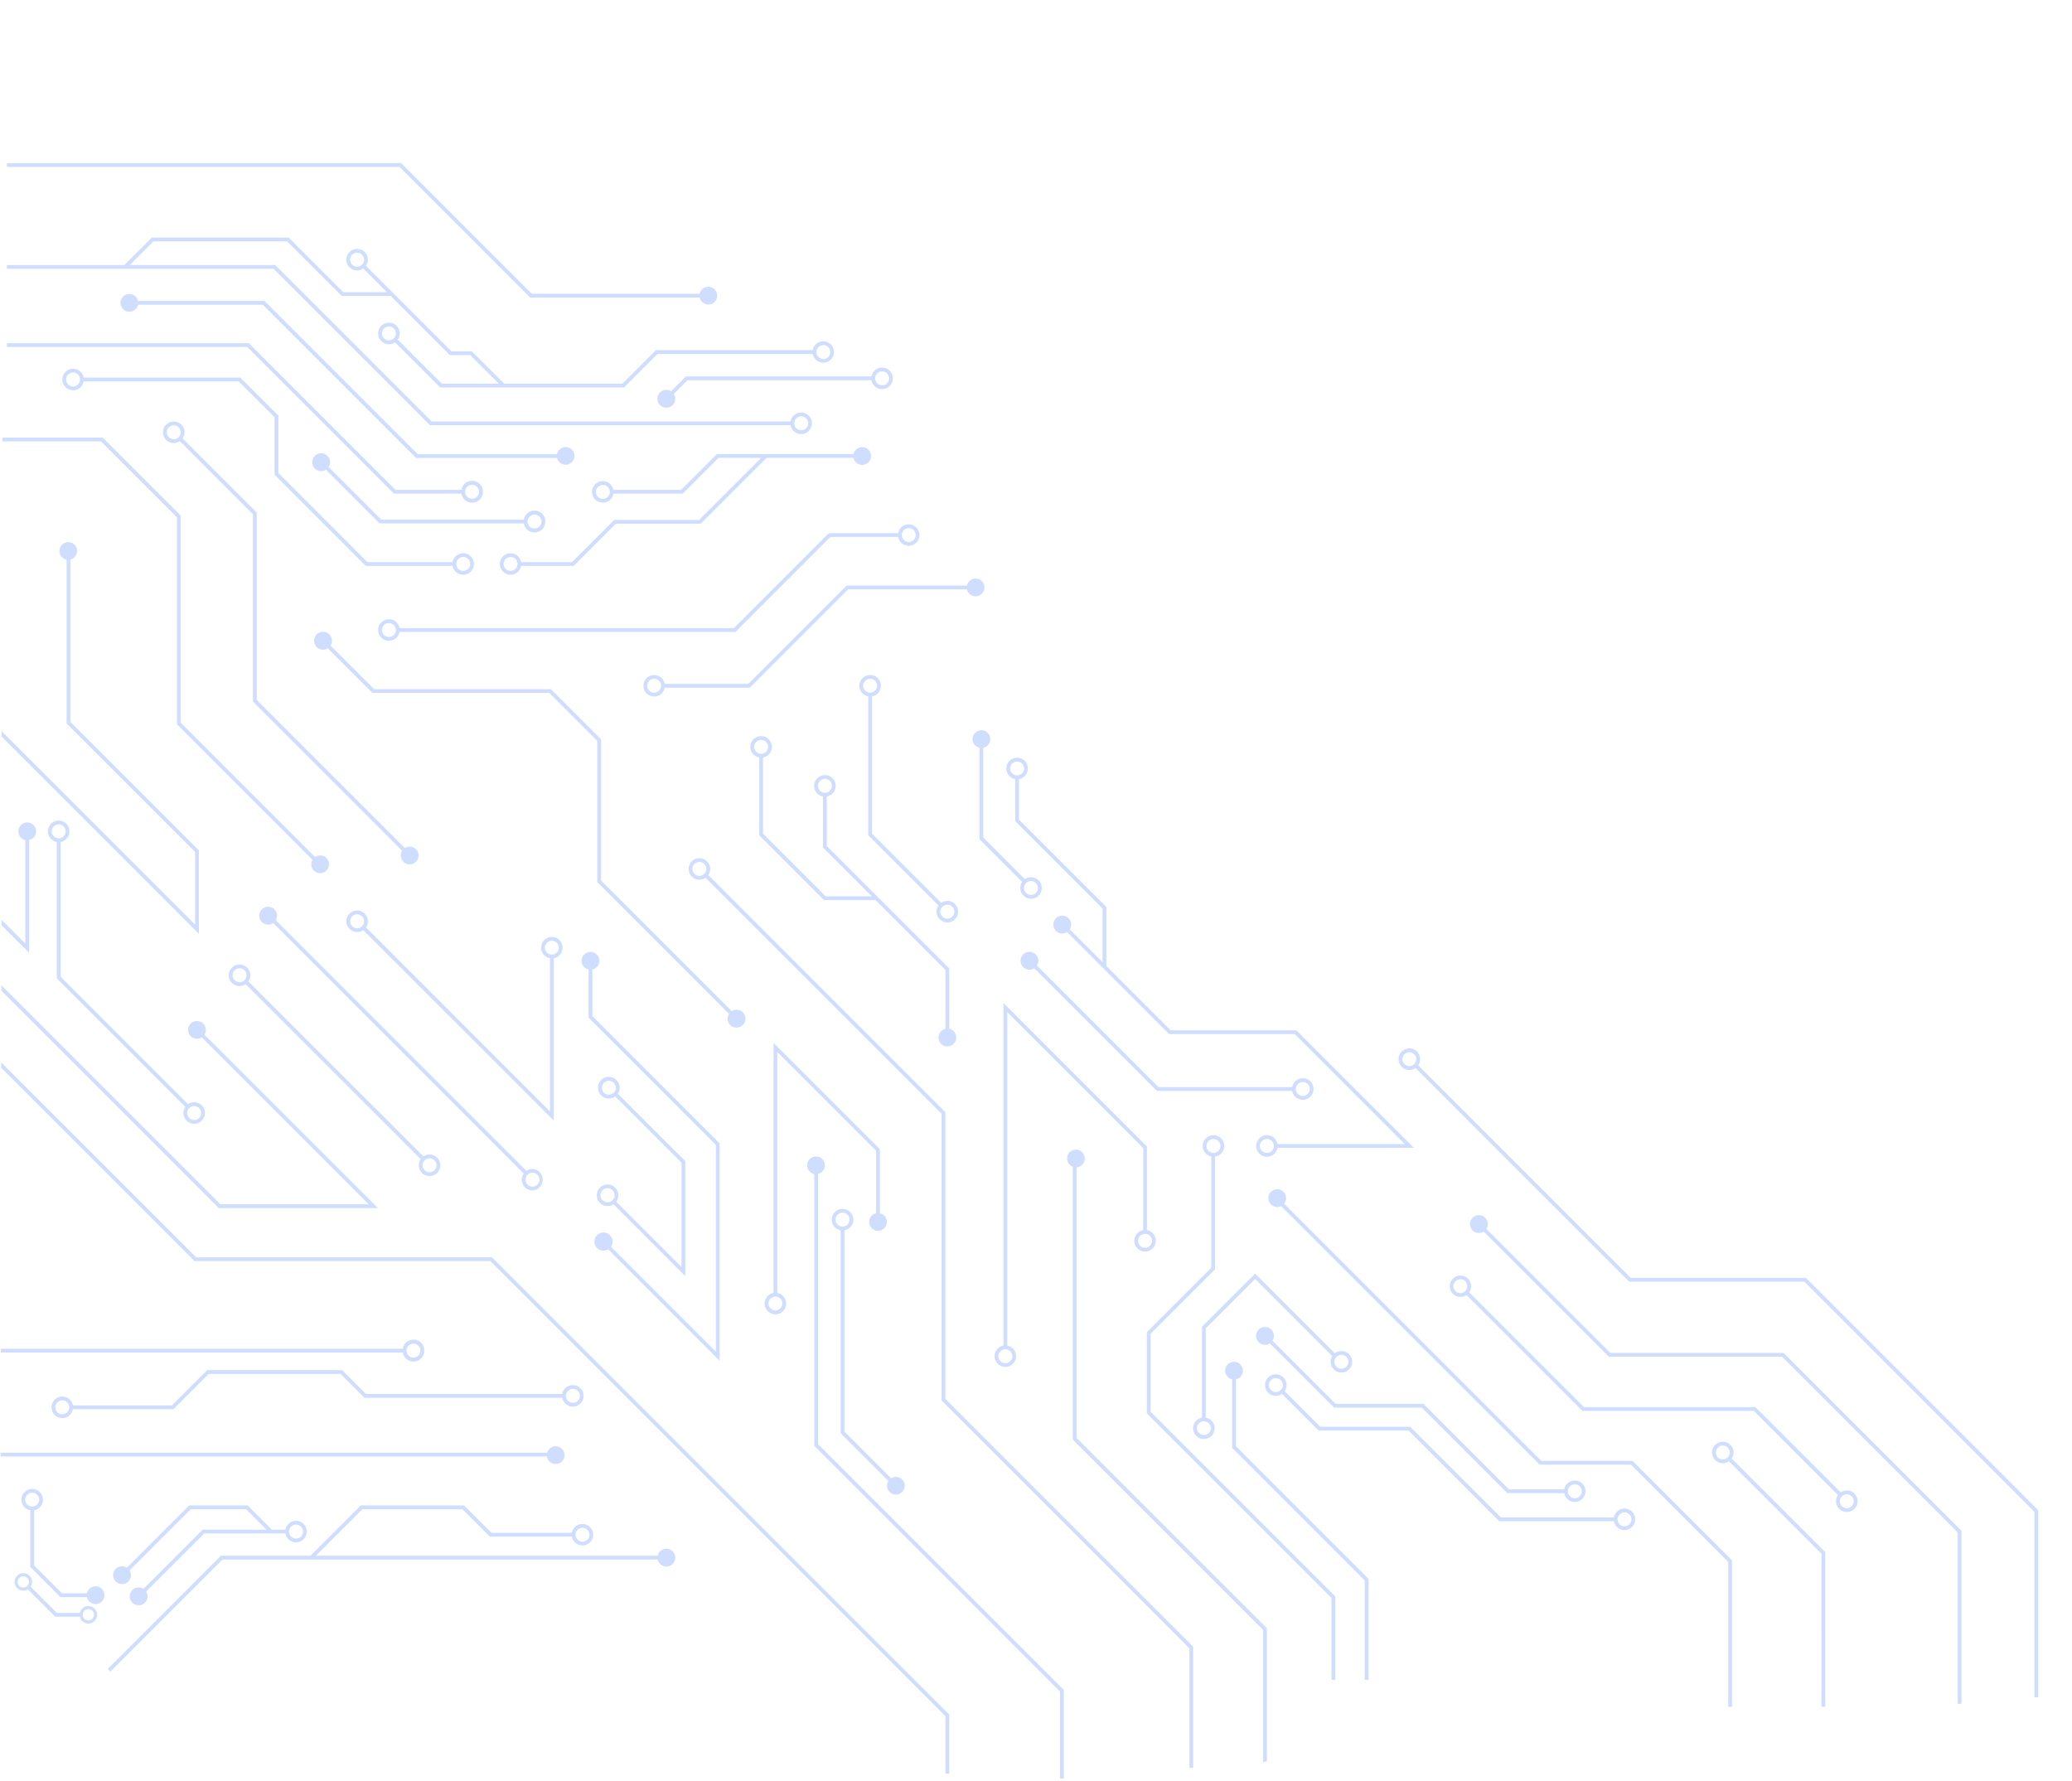 <svg xmlns="http://www.w3.org/2000/svg" xmlns:xlink="http://www.w3.org/1999/xlink" width="481.333" height="413.785" viewBox="0 0 481.333 413.785">
  <defs>
    <clipPath id="clip-path">
      <path id="Path_935" data-name="Path 935" d="M0,0H480l.667,393.667L239.384,413.785-.667,393.667Z" transform="translate(0 140)" fill="#1c283f"/>
    </clipPath>
  </defs>
  <g id="circuit_bg_mobile" data-name="circuit bg mobile" transform="translate(0.667 -140)" clip-path="url(#clip-path)">
    <g id="Group_1182" data-name="Group 1182" transform="translate(-19.084 612.955) rotate(-90)" opacity="0.27">
      <g id="Group_1181" data-name="Group 1181" transform="translate(0)">
        <g id="Group_1180" data-name="Group 1180">
          <path id="Path_884" data-name="Path 884" d="M2.062,105.6a2.5,2.5,0,0,0,.433,4.968,2.5,2.5,0,0,0,.445-4.968V90.29L37.014,56.218V0h-.879V55.854L2.062,89.927Zm2.062,2.461a1.623,1.623,0,1,1-3.246,0,1.6,1.6,0,0,1,1.183-1.547,1.344,1.344,0,0,1,.433-.07,1.417,1.417,0,0,1,.445.07A1.6,1.6,0,0,1,4.124,108.065Z" transform="translate(356.21 20.009)" fill="#4e83ff"/>
          <path id="Path_885" data-name="Path 885" d="M15.17,3.789a2.07,2.07,0,1,0-.62-.622L2.062,15.655v33.5A2.5,2.5,0,0,0,2.5,54.122a2.5,2.5,0,0,0,.445-4.968V16.018ZM4.124,51.614a1.623,1.623,0,1,1-3.246,0,1.6,1.6,0,0,1,1.183-1.547A1.344,1.344,0,0,1,2.5,50a1.416,1.416,0,0,1,.445.07A1.6,1.6,0,0,1,4.124,51.614Z" transform="translate(349.285 90.966)" fill="#4e83ff"/>
          <path id="Path_886" data-name="Path 886" d="M36.592,49.3H23.246L2.05,70.489V90.654a2.5,2.5,0,1,0,2.941,2.472,2.527,2.527,0,0,0-2.062-2.472v-19.8L23.61,50.184H36.955l8.835-8.846V4.956a2.5,2.5,0,1,0-.879,0V40.974ZM4.113,93.126a1.617,1.617,0,1,1-3.234,0A1.6,1.6,0,0,1,2.05,91.568,1.416,1.416,0,0,1,2.5,91.5a1.345,1.345,0,0,1,.434.07A1.6,1.6,0,0,1,4.113,93.126ZM43.728,2.5a1.623,1.623,0,0,1,3.246,0A1.6,1.6,0,0,1,45.79,4.042a1.345,1.345,0,0,1-.434.07,1.416,1.416,0,0,1-.445-.07A1.6,1.6,0,0,1,43.728,2.5Z" transform="translate(339.443 32.898)" fill="#4e83ff"/>
          <path id="Path_887" data-name="Path 887" d="M180.856,132.708V63.973L244.208.621,243.586,0,179.978,63.609v68.736l-105.7,105.7H0v.879H74.642Z" fill="#4e83ff"/>
          <path id="Path_888" data-name="Path 888" d="M0,94.086,40.29,53.795a2.06,2.06,0,1,0-.623-.619L.879,91.964V57.5L57.756.621,57.135,0,0,57.135Z" transform="translate(192.298 12.112)" fill="#4e83ff"/>
          <path id="Path_889" data-name="Path 889" d="M19.374,49.786,49.217,19.943H86.941a2.05,2.05,0,1,0-.025-.879H48.854L19.011,48.908H2.121L50.407.621,49.786,0,0,49.786Z" transform="translate(256.028 14.827)" fill="#4e83ff"/>
          <path id="Path_890" data-name="Path 890" d="M3.1,74.277A2.054,2.054,0,1,0,4.12,76.044a2.048,2.048,0,0,0-.368-1.172L34.96,43.664h48.1L101.2,25.518V0h-.879V25.154L82.693,42.785H34.6Z" transform="translate(270.094 16.738)" fill="#4e83ff"/>
          <path id="Path_891" data-name="Path 891" d="M26.043,127.766a2.063,2.063,0,1,0,.879,0V48.357l10.81,10.811V82.4L31.37,88.777v19.052a2.49,2.49,0,1,0,.879,0V89.14l6.362-6.374V58.8L26.922,47.115V26.3L.621,0,0,.621,26.043,26.664Zm7.377-17.477a1.623,1.623,0,1,1-2.05-1.558,1.743,1.743,0,0,1,.422-.059,1.437,1.437,0,0,1,.457.07A1.62,1.62,0,0,1,33.42,110.289Z" transform="translate(84.608 43.434)" fill="#4e83ff"/>
          <path id="Path_892" data-name="Path 892" d="M137.443,2.533h62.8a2.051,2.051,0,1,0-.019-.879H137.08L80,58.731H0v.879H80.367Z" transform="translate(0 205.919)" fill="#4e83ff"/>
          <path id="Path_893" data-name="Path 893" d="M90.9,2.5a2.06,2.06,0,1,0,0-.879H79.7L50.128,31.187H2.122L26.486,6.822a2.108,2.108,0,1,0-.606-.636L0,32.066H50.493L80.059,2.5Z" transform="translate(156.835 153.526)" fill="#4e83ff"/>
          <path id="Path_894" data-name="Path 894" d="M26.715,20.551,42.392,4.874H42.4a2.365,2.365,0,0,0,1.359.422,2.513,2.513,0,1,0-2-1.019l-15.408,15.4H2.121L17.306,4.5a2.5,2.5,0,0,0,3.984-2A2.5,2.5,0,1,0,16.7,3.867L0,20.551ZM42.146,2.8a1.617,1.617,0,1,1,1.617,1.617,1.547,1.547,0,0,1-.726-.176,1.511,1.511,0,0,1-.644-.6A1.613,1.613,0,0,1,42.146,2.8Zm-24.98-.3a1.637,1.637,0,1,1,.773,1.371,1.511,1.511,0,0,1-.6-.644A1.547,1.547,0,0,1,17.165,2.5Z" transform="translate(176.484 157.062)" fill="#4e83ff"/>
          <path id="Path_895" data-name="Path 895" d="M23.173,31.233V17.644L8.7,3.171a2.066,2.066,0,1,0-.621.621L22.294,18.008V30.869L17.532,35.63V20.771L3.793,7.03a2.071,2.071,0,1,0-.62.622l.006.007L16.653,21.146V40a2.5,2.5,0,1,0,.879,0V36.873ZM18.715,42.47a1.623,1.623,0,0,1-3.246,0,1.6,1.6,0,0,1,1.183-1.558,1.416,1.416,0,0,1,.445-.07,1.344,1.344,0,0,1,.434.07A1.6,1.6,0,0,1,18.715,42.47Z" transform="translate(100.051 44.712)" fill="#4e83ff"/>
          <path id="Path_896" data-name="Path 896" d="M32.847,91.591V0h-.879V91.227L1.622,121.576v39.359a2.059,2.059,0,1,0,.879,0v-39Z" transform="translate(402.208 20.009)" fill="#4e83ff"/>
          <path id="Path_897" data-name="Path 897" d="M271.082,0a2.5,2.5,0,0,0-2.5,2.5,2.464,2.464,0,0,0,.445,1.429L214.2,58.76H147.6L90.021,116.337H0v.879H90.384l57.577-57.577h66.6l55.1-55.093A2.382,2.382,0,0,0,271.082,5a2.5,2.5,0,0,0,0-5Zm.9,3.843a1.613,1.613,0,0,1-.9.281,1.516,1.516,0,0,1-.785-.211l.012-.012a1.513,1.513,0,0,1-.7-.773.043.043,0,0,1-.012-.035,1.308,1.308,0,0,1-.129-.6,1.613,1.613,0,0,1,.281-.9,1.528,1.528,0,0,1,.434-.434,1.588,1.588,0,0,1,1.8,0,1.405,1.405,0,0,1,.246.2A1.643,1.643,0,0,1,272.7,2.5,1.618,1.618,0,0,1,271.985,3.843Z" transform="translate(0.004 178.387)" fill="#4e83ff"/>
          <path id="Path_898" data-name="Path 898" d="M78.595,13.91,88.72,3.783a2.038,2.038,0,0,0,1.122.336,2.073,2.073,0,1,0-1.738-.963L77.716,13.546V54.63L66.594,65.752H33.776L3.169,96.359a2.071,2.071,0,1,0,.621.621L34.14,66.631H66.957L78.595,54.993Z" transform="translate(234.251 91.409)" fill="#4e83ff"/>
          <path id="Path_899" data-name="Path 899" d="M138.888,2.2h62.886a2.052,2.052,0,1,0,.129-.879H138.524L94.307,45.538H0v.879H94.671Z" transform="translate(0 266.304)" fill="#4e83ff"/>
          <path id="Path_900" data-name="Path 900" d="M4.968,2.062A2.5,2.5,0,1,0,2.507,5,2.524,2.524,0,0,0,4.968,2.941h77.46L50.851,34.518H31.776a2.5,2.5,0,1,0,0,.879H51.215L84.549,2.062Zm-.914.879A1.6,1.6,0,0,1,2.507,4.124,1.623,1.623,0,1,1,4.054,2.062a1.416,1.416,0,0,1,.07.445A1.344,1.344,0,0,1,4.054,2.941ZM30.862,35.4a1.445,1.445,0,0,1-.434.726.75.75,0,0,1-.176.152,1.7,1.7,0,0,1-.633.269,1.278,1.278,0,0,1-.3.035H29.3a1.623,1.623,0,0,1-1.617-1.629,1.557,1.557,0,0,1,.48-1.137,1.246,1.246,0,0,1,.234-.2,1.585,1.585,0,0,1,.9-.281h.012a1.454,1.454,0,0,1,.316.035.921.921,0,0,1,.3.094,1.08,1.08,0,0,1,.281.152,1.051,1.051,0,0,1,.223.176,1.462,1.462,0,0,1,.328.48,2.115,2.115,0,0,1,.094.246,1.345,1.345,0,0,1,.07.434A1.418,1.418,0,0,1,30.862,35.4Z" transform="translate(155.393 249.461)" fill="#4e83ff"/>
          <path id="Path_901" data-name="Path 901" d="M49.411,2.941h17.7a2.5,2.5,0,1,0,0-.879H49.048L33.98,17.13V29.081L17.752,45.321H4.073a2.062,2.062,0,1,0,0,.879H18.116L46.552,17.751H58.058a2.5,2.5,0,1,0,0-.879H46.189L34.859,28.2V17.493ZM69.576.879a1.623,1.623,0,0,1,0,3.246A1.6,1.6,0,0,1,68.03,2.941a1.344,1.344,0,0,1-.07-.434,1.416,1.416,0,0,1,.07-.445A1.6,1.6,0,0,1,69.576.879Zm-9.045,14.81a1.623,1.623,0,1,1-1.558,2.062,1.417,1.417,0,0,1-.07-.445,1.345,1.345,0,0,1,.07-.434A1.624,1.624,0,0,1,60.531,15.689Z" transform="translate(229.865 192.728)" fill="#4e83ff"/>
          <path id="Path_902" data-name="Path 902" d="M61.411,2.941a2.5,2.5,0,1,0,0-.879H14.262L3.167,13.157a2.056,2.056,0,1,0,.953,1.732,2.042,2.042,0,0,0-.33-1.112L14.637,2.941ZM63.871.879a1.623,1.623,0,0,1,0,3.246,1.6,1.6,0,0,1-1.547-1.183,1.417,1.417,0,0,1-.07-.445,1.344,1.344,0,0,1,.07-.434A1.6,1.6,0,0,1,63.871.879Z" transform="translate(125.736 211.639)" fill="#4e83ff"/>
          <path id="Path_903" data-name="Path 903" d="M97.674,72.829V32.592l28.8-28.8a2.071,2.071,0,1,0-.621-.622L96.8,32.229V72.464L55.989,113.27H0v.879H56.354Z" transform="translate(60.974 359.918)" fill="#4e83ff"/>
          <path id="Path_904" data-name="Path 904" d="M24.359,31.226,51.039,4.546A2.382,2.382,0,0,0,52.457,5a2.486,2.486,0,1,0-2.05-1.066L23.481,30.862V70.676L3.925,90.232A2.392,2.392,0,0,0,2.5,89.775a2.5,2.5,0,1,0,2.5,2.507,2.465,2.465,0,0,0-.445-1.429L24.359,71.04ZM50.84,2.507a1.617,1.617,0,1,1,1.617,1.617,1.516,1.516,0,0,1-.785-.211,1.582,1.582,0,0,1-.621-.621A1.516,1.516,0,0,1,50.84,2.507ZM4.113,92.282A1.617,1.617,0,1,1,2.5,90.654a1.423,1.423,0,0,1,.785.223A1.385,1.385,0,0,1,3.9,91.5,1.516,1.516,0,0,1,4.113,92.282Z" transform="translate(121.696 355.16)" fill="#4e83ff"/>
          <path id="Path_905" data-name="Path 905" d="M31.179,3.792a2.035,2.035,0,0,0,1.107.328,2.07,2.07,0,1,0-1.729-.948L2.062,31.666V63.079a2.5,2.5,0,1,0,.879,0V32.029ZM4.124,65.54a1.623,1.623,0,0,1-3.246,0,1.6,1.6,0,0,1,1.183-1.547,1.416,1.416,0,0,1,.445-.07,1.344,1.344,0,0,1,.434.07A1.6,1.6,0,0,1,4.124,65.54Z" transform="translate(217.458 255.512)" fill="#4e83ff"/>
          <path id="Path_906" data-name="Path 906" d="M0,25.426V26.3H35.936L57.682,4.546a2.455,2.455,0,0,0,1.418.445,2.5,2.5,0,1,0-2.5-2.5,2.392,2.392,0,0,0,.457,1.429l-21.489,21.5ZM57.483,2.5A1.617,1.617,0,1,1,59.1,4.113a1.446,1.446,0,0,1-.773-.211,1.33,1.33,0,0,1-.621-.621A1.423,1.423,0,0,1,57.483,2.5Z" transform="translate(76.421 416.134)" fill="#4e83ff"/>
          <path id="Path_907" data-name="Path 907" d="M23.112,32.414H0v.879H23.476L54.269,2.5H69.822a2.06,2.06,0,1,0,0-.879H53.9Z" transform="translate(82.691 303.025)" fill="#4e83ff"/>
          <path id="Path_908" data-name="Path 908" d="M26.07,2.062H4.956a2.5,2.5,0,1,0,0,.879H25.707L37.166,14.412,19.239,32.339a2.425,2.425,0,0,0-1.312-.387,2.5,2.5,0,1,0,2.5,2.5,2.474,2.474,0,0,0-.527-1.523L38.408,14.412ZM2.5,4.124A1.623,1.623,0,0,1,2.5.879,1.6,1.6,0,0,1,4.042,2.062a1.416,1.416,0,0,1,.07.445,1.344,1.344,0,0,1-.07.434A1.6,1.6,0,0,1,2.5,4.124ZM19.544,34.448a1.623,1.623,0,1,1-1.617-1.617,1.468,1.468,0,0,1,.668.152,1.392,1.392,0,0,1,.668.574A1.491,1.491,0,0,1,19.544,34.448Z" transform="translate(138.662 295.579)" fill="#4e83ff"/>
          <path id="Path_909" data-name="Path 909" d="M22.8,38.857V18.469L37.47,3.789a2.07,2.07,0,1,0-.62-.622h0L21.922,18.106V38.494L2.062,58.354V71.57a2.49,2.49,0,1,0,.879,0V58.717ZM4.113,74.031a1.617,1.617,0,0,1-3.234,0,1.6,1.6,0,0,1,1.183-1.547,1.344,1.344,0,0,1,.434-.07,1.416,1.416,0,0,1,.445.07A1.6,1.6,0,0,1,4.113,74.031Z" transform="translate(124.016 310.222)" fill="#4e83ff"/>
          <path id="Path_910" data-name="Path 910" d="M24.008,33.71v-20.9l8.26-8.26A2.444,2.444,0,0,0,33.7,5,2.5,2.5,0,1,0,31.19,2.5a2.392,2.392,0,0,0,.457,1.429l-8.518,8.518v20.9L2.062,54.413V81.046a2.49,2.49,0,1,0,.879,0V54.777ZM32.069,2.5A1.623,1.623,0,1,1,33.7,4.124a1.528,1.528,0,0,1-.8-.211,1.583,1.583,0,0,1-.621-.621A1.528,1.528,0,0,1,32.069,2.5ZM4.113,83.506a1.617,1.617,0,1,1-3.234,0A1.6,1.6,0,0,1,2.062,81.96a1.346,1.346,0,0,1,.434-.07,1.417,1.417,0,0,1,.445.07A1.6,1.6,0,0,1,4.113,83.506Z" transform="translate(117.489 312.287)" fill="#4e83ff"/>
          <path id="Path_911" data-name="Path 911" d="M1.617,15.207a2.058,2.058,0,1,0,.879,0v-5.8L8.975,2.941H21.782a2.5,2.5,0,1,0,0-.879H8.612L1.617,9.045ZM24.242.879a1.617,1.617,0,1,1,0,3.234A1.6,1.6,0,0,1,22.7,2.941a1.416,1.416,0,0,1-.07-.445,1.344,1.344,0,0,1,.07-.434A1.6,1.6,0,0,1,24.242.879Z" transform="translate(100.312 23.395)" fill="#4e83ff"/>
          <path id="Path_912" data-name="Path 912" d="M165.911,0a2.5,2.5,0,0,0-2.5,2.5,2.392,2.392,0,0,0,.457,1.429L114.216,53.57V94.263L60.787,147.692H0v.879H61.151L115.1,94.626V53.933l49.4-49.387A2.495,2.495,0,1,0,165.911,0Zm0,4.113a1.446,1.446,0,0,1-.773-.211,1.331,1.331,0,0,1-.621-.621,1.423,1.423,0,0,1-.223-.785,1.617,1.617,0,1,1,1.617,1.617Z" transform="translate(60.979 343.314)" fill="#4e83ff"/>
          <path id="Path_913" data-name="Path 913" d="M0,63.489a2.5,2.5,0,0,0,4.991,0,2.529,2.529,0,0,0-.445-1.441L62.776,3.83a2.038,2.038,0,0,0,1.036.289,2.069,2.069,0,1,0-1.685-.881l0,0-58.21,58.2A2.382,2.382,0,0,0,2.5,60.982,2.5,2.5,0,0,0,0,63.489Zm3.9-.8a1.528,1.528,0,0,1,.211.8A1.617,1.617,0,1,1,2.5,61.861a1.516,1.516,0,0,1,.785.211A1.51,1.51,0,0,1,3.9,62.692Z" transform="translate(196.403 78.645)" fill="#4e83ff"/>
          <path id="Path_914" data-name="Path 914" d="M46.305,5a2.5,2.5,0,1,0-2.507-2.5,2.383,2.383,0,0,0,.457,1.418L0,48.18H37.705a2.49,2.49,0,1,0,0-.879H2.121L44.876,4.546A2.444,2.444,0,0,0,46.305,5Zm-6.14,41.126a1.617,1.617,0,1,1,0,3.234,1.6,1.6,0,0,1-1.547-1.183,1.345,1.345,0,0,1-.07-.434,1.417,1.417,0,0,1,.07-.445A1.6,1.6,0,0,1,40.166,46.129ZM44.677,2.507a1.623,1.623,0,1,1,1.629,1.617,1.528,1.528,0,0,1-.8-.211,1.51,1.51,0,0,1-.621-.621A1.516,1.516,0,0,1,44.677,2.507Z" transform="translate(212.631 98.876)" fill="#4e83ff"/>
          <path id="Path_915" data-name="Path 915" d="M97.87,2.5a2.383,2.383,0,0,0,.457,1.418L81.338,20.9H37.821L3.164,55.56a2.061,2.061,0,1,0,.625.619l34.4-34.4H81.7L98.936,4.546a2.62,2.62,0,0,0,1.441.445A2.5,2.5,0,1,0,97.87,2.5ZM100.378.879a1.617,1.617,0,0,1,0,3.234,1.528,1.528,0,0,1-.8-.211,1.51,1.51,0,0,1-.621-.621,1.516,1.516,0,0,1-.211-.785A1.623,1.623,0,0,1,100.378.879Z" transform="translate(272.154 56.285)" fill="#4e83ff"/>
          <path id="Path_916" data-name="Path 916" d="M19.5,187.213V150.8l-7.792-7.8V115.517l7.511-7.511v-4.734l19.86-19.86a2.383,2.383,0,0,0,1.418.457,2.5,2.5,0,1,0-2.5-2.5,2.382,2.382,0,0,0,.457,1.418l-5.5,5.5V78.158L45.637,65.472V33.681l-6.374-6.374V0h-.879V61.971L2.05,98.3v83.752a2.5,2.5,0,1,0,2.941,2.472,2.516,2.516,0,0,0-2.062-2.472V98.668L39.263,62.334V28.551l5.5,5.494V65.107L32.074,77.793V89.174l0,0L18.337,102.9v4.734l-6.632,6.644v-13.24L21.957,90.794a2.382,2.382,0,0,0,1.418.457,2.5,2.5,0,1,0-2.5-2.507,2.465,2.465,0,0,0,.445,1.429l-10.5,10.5v42.685l7.792,7.8v36.053a2.478,2.478,0,1,0,.879,0ZM38.877,81.374a1.623,1.623,0,1,1,1.617,1.617,1.516,1.516,0,0,1-.785-.211,1.583,1.583,0,0,1-.621-.621A1.516,1.516,0,0,1,38.877,81.374ZM4.113,184.53a1.617,1.617,0,1,1-3.234,0,1.6,1.6,0,0,1,1.172-1.558,1.417,1.417,0,0,1,.445-.07,1.346,1.346,0,0,1,.434.07A1.6,1.6,0,0,1,4.113,184.53ZM21.758,88.744a1.617,1.617,0,1,1,1.617,1.629,1.635,1.635,0,0,1-1.617-1.629ZM19.04,191.29a1.615,1.615,0,0,1-.422-3.175,1.742,1.742,0,0,1,.422-.059,1.436,1.436,0,0,1,.457.07,1.614,1.614,0,0,1-.457,3.164Z" transform="translate(372.121 20.009)" fill="#4e83ff"/>
          <path id="Path_917" data-name="Path 917" d="M7.238,49.71V6.615L3.792,3.168a2.068,2.068,0,1,0-.621.622h0L6.359,6.979V49.71a2.5,2.5,0,1,0,.879,0ZM6.8,53.8a1.625,1.625,0,0,1-1.629-1.629,1.6,1.6,0,0,1,1.183-1.547,1.416,1.416,0,0,1,.445-.07,1.344,1.344,0,0,1,.433.07,1.6,1.6,0,0,1,1.183,1.547A1.623,1.623,0,0,1,6.8,53.8Z" transform="translate(378.264 171.15)" fill="#4e83ff"/>
          <path id="Path_918" data-name="Path 918" d="M2.5,112.764a2.5,2.5,0,0,0,.445-4.968V0H2.062V107.8a2.5,2.5,0,0,0,.434,4.968Zm-.434-4.054a1.345,1.345,0,0,1,.434-.07,1.416,1.416,0,0,1,.445.07,1.6,1.6,0,0,1,1.172,1.547,1.617,1.617,0,1,1-3.234,0A1.6,1.6,0,0,1,2.062,108.709Z" transform="translate(156.682 4.203)" fill="#4e83ff"/>
          <path id="Path_919" data-name="Path 919" d="M2.062,4.956V28.308l8.2,8.2V67.15L4.722,72.68v45.954a2.5,2.5,0,1,0,.879,0V73.043l5.542-5.53V36.147l-8.2-8.2V4.956a2.5,2.5,0,1,0-.879,0Zm4.722,116.15a1.623,1.623,0,1,1-2.062-1.558,1.417,1.417,0,0,1,.445-.07,1.345,1.345,0,0,1,.434.07A1.624,1.624,0,0,1,6.784,121.106ZM2.507.879A1.62,1.62,0,0,1,4.124,2.5,1.6,1.6,0,0,1,2.941,4.042a1.344,1.344,0,0,1-.434.07,1.416,1.416,0,0,1-.445-.07A1.6,1.6,0,0,1,.879,2.5,1.623,1.623,0,0,1,2.507.879Z" transform="translate(143.512 30.39)" fill="#4e83ff"/>
          <path id="Path_920" data-name="Path 920" d="M2.027,19.169a2.027,2.027,0,0,0,.434-4.007V9.819L8.553,3.726a2,2,0,0,0,1.113.328A2.027,2.027,0,1,0,7.639,2.027a1.926,1.926,0,0,0,.3,1.066L1.582,9.456v5.706a2.028,2.028,0,0,0,.445,4.007ZM8.342,2.027A1.318,1.318,0,1,1,9.666,3.339,1.236,1.236,0,0,1,9.081,3.2a1.33,1.33,0,0,1-.621-.621A1.4,1.4,0,0,1,8.342,2.027ZM1.582,15.912a1.155,1.155,0,0,1,.445-.082,1.1,1.1,0,0,1,.434.082,1.281,1.281,0,0,1,.879,1.23,1.312,1.312,0,1,1-1.758-1.23Z" transform="translate(95.79 21.802)" fill="#4e83ff"/>
          <path id="Path_921" data-name="Path 921" d="M67.935,0a2.5,2.5,0,0,0-2.461,2.062H33.78L3.925,31.917a2.455,2.455,0,0,0-1.418-.445,2.5,2.5,0,1,0,2.5,2.5,2.392,2.392,0,0,0-.457-1.429l29.6-29.6H65.474A2.5,2.5,0,1,0,67.935,0ZM4.124,33.967A1.623,1.623,0,1,1,2.507,32.35a1.446,1.446,0,0,1,.773.211,1.33,1.33,0,0,1,.621.621A1.423,1.423,0,0,1,4.124,33.967ZM67.935,4.124a1.6,1.6,0,0,1-1.547-1.183,1.344,1.344,0,0,1-.07-.434,1.415,1.415,0,0,1,.07-.445A1.6,1.6,0,0,1,67.935.879a1.623,1.623,0,0,1,0,3.246Z" transform="translate(211.881 29.547)" fill="#4e83ff"/>
          <path id="Path_922" data-name="Path 922" d="M2.5,44.138a2.5,2.5,0,1,0,2.5,2.507,2.52,2.52,0,0,0-.445-1.429L45.2,4.546h.012a2.465,2.465,0,0,0,1.429.445,2.5,2.5,0,1,0-2.5-2.5,2.455,2.455,0,0,0,.445,1.418L3.925,44.595A2.392,2.392,0,0,0,2.5,44.138ZM45.028,2.5a1.617,1.617,0,1,1,1.617,1.617,1.423,1.423,0,0,1-.785-.223,1.33,1.33,0,0,1-.621-.621A1.446,1.446,0,0,1,45.028,2.5ZM4.113,46.645A1.617,1.617,0,1,1,2.5,45.016a1.423,1.423,0,0,1,.785.223,1.385,1.385,0,0,1,.621.621A1.516,1.516,0,0,1,4.113,46.645Z" transform="translate(199.742 71.564)" fill="#4e83ff"/>
          <path id="Path_923" data-name="Path 923" d="M28.027,82.164V50.453l-8.319-8.319V26.386a2.5,2.5,0,1,0-.879.012V42.5l8.319,8.319v9.913L12.725,46.305V26.586l-9.8-9.8V4.956a2.49,2.49,0,1,0-.879,0v12.2l9.8,9.8v19.72l15.3,15.3V82.157a2.067,2.067,0,1,0,.879.007ZM17.611,23.938a1.623,1.623,0,0,1,3.246,0,1.589,1.589,0,0,1-1.148,1.535,1.274,1.274,0,0,1-.469.082,1.575,1.575,0,0,1-.41-.059A1.608,1.608,0,0,1,17.611,23.938ZM.879,2.5a1.617,1.617,0,0,1,3.234,0A1.6,1.6,0,0,1,2.929,4.042a1.345,1.345,0,0,1-.434.07,1.417,1.417,0,0,1-.445-.07A1.6,1.6,0,0,1,.879,2.5Z" transform="translate(339.443 134.519)" fill="#4e83ff"/>
          <path id="Path_924" data-name="Path 924" d="M25.777,75.166V47.219L2.929,24.371V4.968a2.49,2.49,0,1,0-.879,0V24.734L24.9,47.582V75.17a2.058,2.058,0,1,0,.879,0ZM.879,2.507a1.617,1.617,0,1,1,3.234,0A1.6,1.6,0,0,1,2.929,4.054a1.345,1.345,0,0,1-.434.07,1.417,1.417,0,0,1-.445-.07A1.6,1.6,0,0,1,.879,2.507Z" transform="translate(311.146 167.865)" fill="#4e83ff"/>
          <path id="Path_925" data-name="Path 925" d="M28.207,11.976a2.06,2.06,0,1,0-2.011-2.5H2.122L10.978.621,10.355,0,0,10.355H26.2A2.059,2.059,0,0,0,28.207,11.976Z" transform="translate(251.607 14.827)" fill="#4e83ff"/>
          <path id="Path_926" data-name="Path 926" d="M2.465,101.386V69.028l35.6-35.6V4.07a2.06,2.06,0,1,0-.879,0V33.062l-35.6,35.6v32.741a2.051,2.051,0,1,0,.879-.019Z" transform="translate(364.969 46.418)" fill="#4e83ff"/>
          <path id="Path_927" data-name="Path 927" d="M2.06,145.348a2.054,2.054,0,0,0,.569-4.029V0H1.751V141.26a2.055,2.055,0,0,0,.309,4.088Z" transform="translate(132.844 4.209)" fill="#4e83ff"/>
          <path id="Path_928" data-name="Path 928" d="M21.469,28.394a2.059,2.059,0,0,0,2.011-1.62h14.87L63.06,2.062H4.968A2.5,2.5,0,1,0,2.5,5,2.527,2.527,0,0,0,4.968,2.941H60.94L37.986,25.894H23.48a2.059,2.059,0,1,0-2.011,2.5ZM2.5,4.124A1.623,1.623,0,0,1,2.5.879,1.6,1.6,0,0,1,4.054,2.062a1.416,1.416,0,0,1,.07.445,1.344,1.344,0,0,1-.07.434A1.6,1.6,0,0,1,2.5,4.124Z" transform="translate(167.614 196.044)" fill="#4e83ff"/>
          <path id="Path_929" data-name="Path 929" d="M118.191,4.12a2.06,2.06,0,1,0-2.06-2.06,2.036,2.036,0,0,0,.213.9L56.266,63.036V84.241l-22.59,22.59H0v.879H34.039L57.145,84.6V63.4l59.75-59.75A2.042,2.042,0,0,0,118.191,4.12Z" transform="translate(76.426 313.056)" fill="#4e83ff"/>
          <path id="Path_930" data-name="Path 930" d="M37.091,0a2.058,2.058,0,0,0-2.009,1.617H13.838L3.925,11.529A2.465,2.465,0,0,0,2.5,11.084a2.5,2.5,0,1,0,2.5,2.5,2.465,2.465,0,0,0-.445-1.429L14.2,2.5H35.079A2.059,2.059,0,1,0,37.091,0ZM4.113,13.58A1.617,1.617,0,1,1,2.5,11.963a1.516,1.516,0,0,1,.785.211,1.582,1.582,0,0,1,.621.621A1.516,1.516,0,0,1,4.113,13.58Z" transform="translate(264.161 244.341)" fill="#4e83ff"/>
          <path id="Path_931" data-name="Path 931" d="M124.035,17.974a2.5,2.5,0,1,0-2.449-3.011H95.751L80.788,0H61.912L19.04,42.884H0v.879H19.4L62.275.879H80.425L95.387,15.841h26.176A2.518,2.518,0,0,0,124.035,17.974Zm0-4.124a1.623,1.623,0,1,1,0,3.246,1.607,1.607,0,0,1-1.57-1.254,1.317,1.317,0,0,1-.047-.375,1.242,1.242,0,0,1,.094-.5A1.593,1.593,0,0,1,124.035,13.849Z" transform="translate(82.69 284.835)" fill="#4e83ff"/>
          <path id="Path_932" data-name="Path 932" d="M54.987,0a2.5,2.5,0,0,0-2.461,2.062H20.259L3.937,18.384a2.465,2.465,0,0,0-1.429-.445,2.5,2.5,0,1,0,2.5,2.5,2.383,2.383,0,0,0-.457-1.418L20.622,2.941H52.527A2.5,2.5,0,1,0,54.987,0ZM4.124,20.434a1.623,1.623,0,1,1-1.617-1.617,1.516,1.516,0,0,1,.785.211,1.582,1.582,0,0,1,.621.621A1.516,1.516,0,0,1,4.124,20.434ZM54.987,4.124a1.6,1.6,0,0,1-1.547-1.183,1.345,1.345,0,0,1-.07-.434,1.417,1.417,0,0,1,.07-.445A1.61,1.61,0,0,1,54.987.879a1.623,1.623,0,0,1,0,3.246Z" transform="translate(258.655 218.048)" fill="#4e83ff"/>
          <path id="Path_933" data-name="Path 933" d="M90.2,0a2.513,2.513,0,0,0-2.461,2.062H77.953L57.647,22.356H45.192l7.627-7.627a2.067,2.067,0,1,0-.622-.619L28.5,37.8V67L2.941,92.564V63A2.5,2.5,0,1,0,0,60.541,2.524,2.524,0,0,0,2.062,63V94.684L29.374,67.36v-29.2L44.313,23.235H58.022L78.316,2.941h9.42A2.5,2.5,0,1,0,90.2,0ZM.879,60.541a1.623,1.623,0,1,1,2.062,1.547,1.417,1.417,0,0,1-.445.07,1.345,1.345,0,0,1-.433-.07A1.6,1.6,0,0,1,.879,60.541ZM90.2,4.113A1.6,1.6,0,0,1,88.65,2.941a1.415,1.415,0,0,1-.07-.445,1.343,1.343,0,0,1,.07-.434A1.6,1.6,0,0,1,90.2.879a1.617,1.617,0,1,1,0,3.234Z" transform="translate(204.229 252.191)" fill="#4e83ff"/>
          <path id="Path_934" data-name="Path 934" d="M25,120.8V104.7L2.929,82.639V4.968A2.5,2.5,0,1,0,0,2.5,2.506,2.506,0,0,0,2.05,4.968V83l22.075,22.063V120.8a2.49,2.49,0,1,0,.879,0ZM.879,2.5a1.617,1.617,0,0,1,3.234,0A1.6,1.6,0,0,1,2.929,4.054a1.345,1.345,0,0,1-.434.07,1.416,1.416,0,0,1-.445-.07A1.6,1.6,0,0,1,.879,2.5Zm23.68,122.383a1.62,1.62,0,0,1-1.617-1.617,1.6,1.6,0,0,1,1.183-1.547,1.345,1.345,0,0,1,.434-.07,1.416,1.416,0,0,1,.445.07,1.6,1.6,0,0,1,1.172,1.547A1.62,1.62,0,0,1,24.559,124.879Z" transform="translate(324.094 106.257)" fill="#4e83ff"/>
        </g>
      </g>
    </g>
  </g>
</svg>
